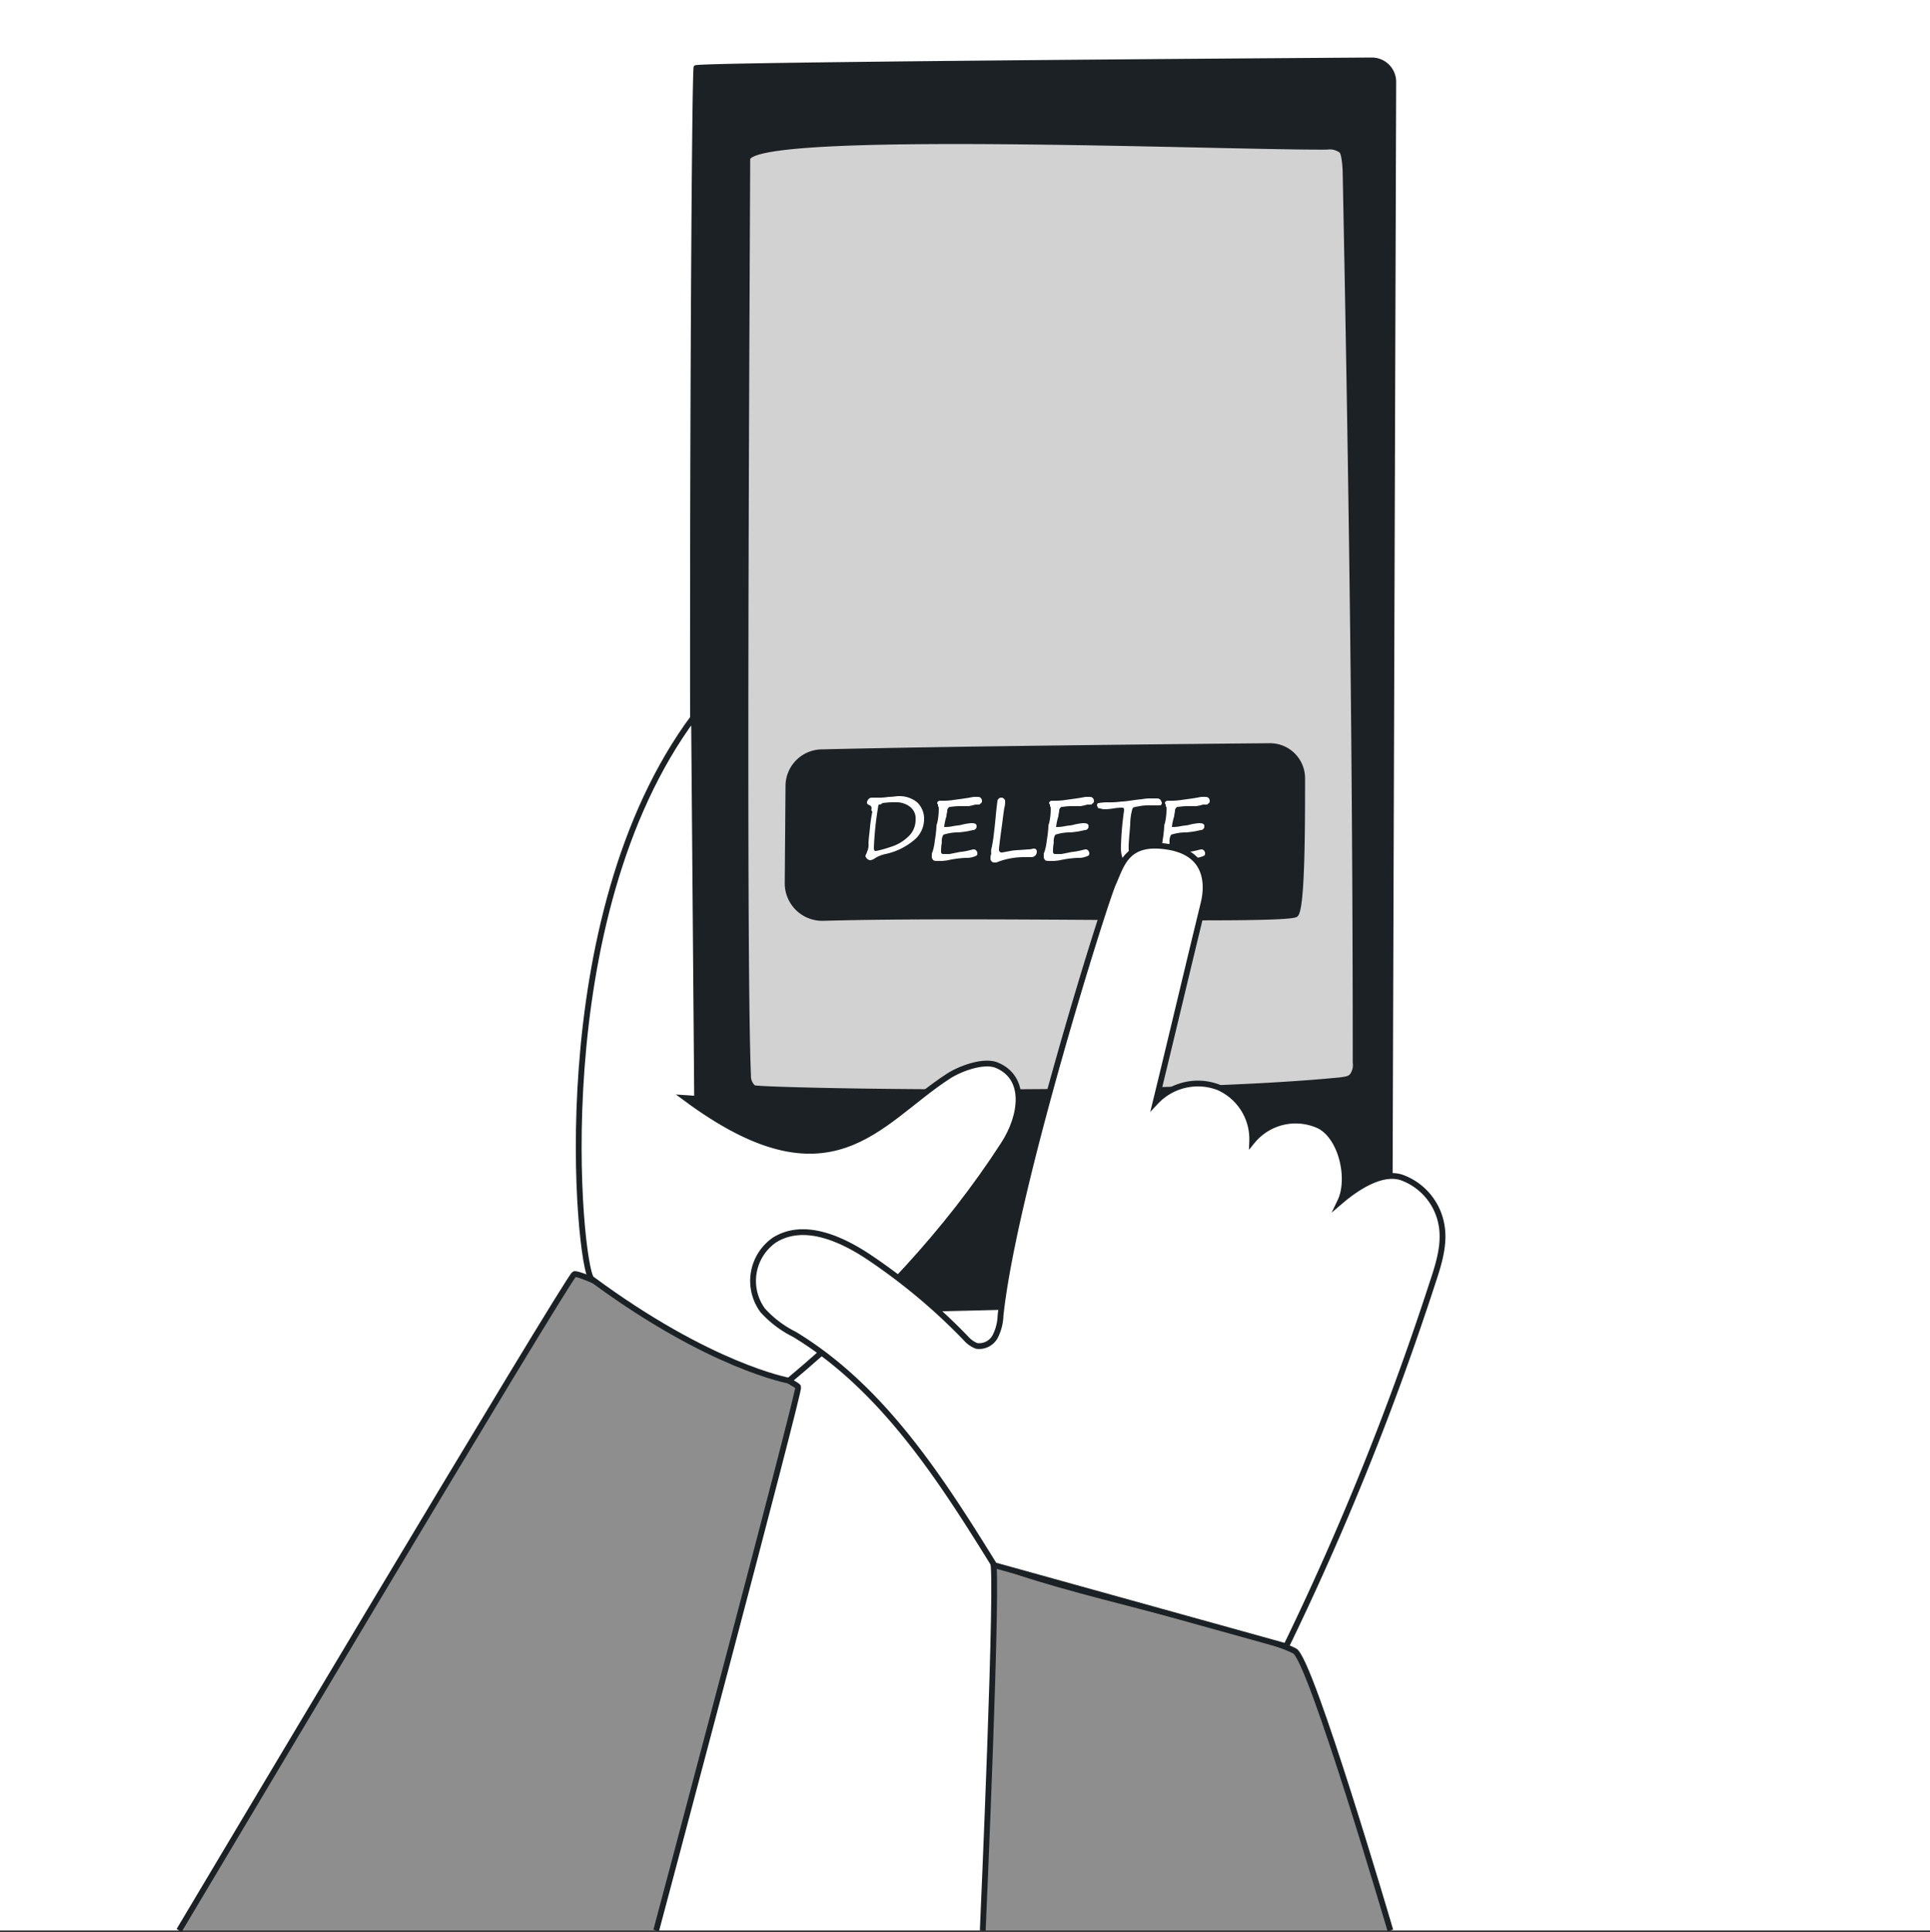 <svg id="original_mbile" data-name="original mbile" xmlns="http://www.w3.org/2000/svg" width="250" height="250.192" viewBox="0 0 250 250.192">
  <rect x="0" y="0" width="250" height="250.192" fill="#333333" stroke="none"/>
  <rect id="Rectangle_254" data-name="Rectangle 254" width="250" height="250" fill="#fff"/>
  <g id="Group_587" data-name="Group 587">
    <path id="Path_1541" data-name="Path 1541" d="M90.1,8.7c.4-.4,72.2-.9,87.6-1a2.9,2.9,0,0,1,2.9,2.9l-.5,154.3a3.058,3.058,0,0,1-2.9,3c-14.3.5-77.6,2.7-84.1,1.7a3.081,3.081,0,0,1-2-.9,4.284,4.284,0,0,1-.5-1.6C89.1,151.4,89.7,9.2,90.1,8.7Z" fill="#1c2125" stroke="#1c2125" stroke-miterlimit="10" stroke-width="0.5"/>
    <path id="Path_1542" data-name="Path 1542" d="M96.9,139.3a1.99,1.99,0,0,0,.7,1.6c.5.4,51.4,1.4,76-1,.6-.1,1.2-.1,1.6-.6a2.414,2.414,0,0,0,.4-1.7c0-39.4-.5-74.6-1.3-115.1,0-.6-.1-2.6-.5-3a2.506,2.506,0,0,0-1.9-.5c-13.3.1-75-2.5-75.1,1.6C96.8,25.6,96.2,123.6,96.9,139.3Z" fill="#d3d2d2" stroke="#1c2125" stroke-miterlimit="10" stroke-width="0.75"/>
    <path id="Path_1549" data-name="Path 1549" d="M101.9,114.4a4.61,4.61,0,0,0,4.7,4.6c21.1-.6,60.1.5,61.3-.5.9-.8.9-11.5.9-17.7a4.29,4.29,0,0,0-4.4-4.3c-11.3.1-41.8.4-58.1.8a4.508,4.508,0,0,0-4.3,4.5Z" fill="#1c2125" stroke="#1c2125" stroke-miterlimit="10" stroke-width="0.5"/>
    <g id="Group_586" data-name="Group 586">
      <path id="Path_1550" data-name="Path 1550" d="M112.9,104.6c0-.1-.1-.2-.2-.3-.3-.1-.4-.2-.4-.4a.758.758,0,0,1,.2-.4.52.52,0,0,1,.4-.2h.8a7.6,7.6,0,0,0,1.4-.1c.6,0,1-.1,1.3-.1a3.649,3.649,0,0,1,2.4.8,2.94,2.94,0,0,1,.9,2.2,3.5,3.5,0,0,1-1.3,2.7,8.543,8.543,0,0,1-3.7,1.8,4.351,4.351,0,0,0-1.3.5,1.329,1.329,0,0,1-.7.3.758.758,0,0,1-.4-.2,1.438,1.438,0,0,1-.2-.3.774.774,0,0,1,.1-.3c.1-.2.1-.3.2-.5a2.22,2.22,0,0,0,.1-.9c0-.4.1-1.1.2-2.1a17.776,17.776,0,0,1,.3-2C112.8,105,112.9,104.7,112.9,104.6Zm.9-.4a41.593,41.593,0,0,0-.6,5.5.749.749,0,0,0,.1.5h.2a13.728,13.728,0,0,0,1.8-.5,5.657,5.657,0,0,0,2.4-1.4,2.94,2.94,0,0,0,.9-2.2,1.865,1.865,0,0,0-.7-1.6,2.883,2.883,0,0,0-1.9-.6,10.9,10.9,0,0,0-1.7.1A.551.551,0,0,1,113.8,104.2Z" fill="#fff"/>
      <path id="Path_1551" data-name="Path 1551" d="M126.9,104.2h-.3a1.268,1.268,0,0,0-.6.1,4.331,4.331,0,0,0-.5.1h-1.2c-.7,0-1.1.1-1.3.1a.55.55,0,0,0-.3.5c0,.2-.1.4-.1.7a6.964,6.964,0,0,0-.3,1.4h.1a4.592,4.592,0,0,0,1-.1c.5-.1.9-.1,1.2-.2a7.385,7.385,0,0,1,1.2-.2c.5,0,.7.1.7.4a.472.472,0,0,1-.5.5,10.5,10.5,0,0,1-1.9.3,5.945,5.945,0,0,0-1.9.3,1.6,1.6,0,0,0-.2,1,5.94,5.94,0,0,0-.1,1.1v.1a.265.265,0,0,0,.3.3h.8l1-.2c.4-.1.8-.1,1.2-.2.5-.1.8-.2.9-.2a.367.367,0,0,1,.3.1.52.52,0,0,1,.2.4.367.367,0,0,1-.1.3,2.9,2.9,0,0,1-1.4.3,13.062,13.062,0,0,0-2.3.3,5.384,5.384,0,0,1-1.1.1c-.4,0-.7,0-.8-.1a.588.588,0,0,1-.2-.5v-.2h0a.756.756,0,0,1,.1-.4,7.516,7.516,0,0,0,.3-1.5,14.931,14.931,0,0,0,.2-1.7,1.087,1.087,0,0,1,.1-.5,8.284,8.284,0,0,0,.2-2,.31.31,0,0,0-.1-.2v-.1c0-.1,0-.2-.1-.2V104c0-.1,0-.1.1-.2a.367.367,0,0,1,.3-.1h.5a8.33,8.33,0,0,0,1.2-.1c.7-.1,1.6-.2,2.6-.4h.3c.3,0,.5,0,.6.1a.52.52,0,0,1,.2.4.367.367,0,0,1-.1.3C127,104.1,126.9,104.1,126.9,104.2Z" fill="#fff"/>
      <path id="Path_1552" data-name="Path 1552" d="M128.5,109.6c0-.1.1-.5.2-1.3s.2-1.7.3-2.8.2-1.7.2-1.8.1-.2.2-.3.2-.1.4-.1c.1,0,.2.1.3.2a.367.367,0,0,1,.1.3,2.814,2.814,0,0,1-.1.8c-.1.5-.2,1.5-.4,2.9-.2,1.5-.3,2.3-.3,2.5a.367.367,0,0,0,.1.3.349.349,0,0,0,.2.1c.2,0,.6-.1,1.2-.2.4-.1,1.1-.1,2.2-.2a1.952,1.952,0,0,0,.7-.1h.1a.354.354,0,0,1,.4.4.684.684,0,0,1-.7.7h-.9a9.737,9.737,0,0,0-3.4.6.9.9,0,0,1-.5.1.52.52,0,0,1-.4-.2.6.6,0,0,1-.1-.4,1.087,1.087,0,0,1,.1-.5A2.244,2.244,0,0,1,128.5,109.6Z" fill="#fff"/>
      <path id="Path_1553" data-name="Path 1553" d="M141.4,104.2h-.3a1.268,1.268,0,0,0-.6.1,4.332,4.332,0,0,0-.5.1h-1.2c-.7,0-1.1.1-1.3.1a.55.55,0,0,0-.3.5c0,.2-.1.4-.1.7a6.964,6.964,0,0,0-.3,1.4h.1a4.592,4.592,0,0,0,1-.1c.5-.1.9-.1,1.2-.2a7.385,7.385,0,0,1,1.2-.2c.5,0,.7.1.7.4a.472.472,0,0,1-.5.5,10.5,10.5,0,0,1-1.9.3,5.944,5.944,0,0,0-1.9.3,1.6,1.6,0,0,0-.2,1,5.939,5.939,0,0,0-.1,1.1v.1a.265.265,0,0,0,.3.3h.8l1-.2c.4-.1.8-.1,1.2-.2.5-.1.8-.2.9-.2a.367.367,0,0,1,.3.1.52.52,0,0,1,.2.4.367.367,0,0,1-.1.3,2.9,2.9,0,0,1-1.4.3,13.062,13.062,0,0,0-2.3.3,5.384,5.384,0,0,1-1.1.1c-.4,0-.7,0-.8-.1a.588.588,0,0,1-.2-.5v-.2h0a.756.756,0,0,1,.1-.4,7.515,7.515,0,0,0,.3-1.5,14.929,14.929,0,0,0,.2-1.7,1.087,1.087,0,0,1,.1-.5,8.284,8.284,0,0,0,.2-2,.31.31,0,0,0-.1-.2v-.1c0-.1,0-.2-.1-.2V104c0-.1,0-.1.1-.2a.367.367,0,0,1,.3-.1h.5a8.33,8.33,0,0,0,1.2-.1c.7-.1,1.6-.2,2.6-.4h.3c.3,0,.5,0,.6.1a.52.52,0,0,1,.2.4.367.367,0,0,1-.1.3C141.5,104.1,141.4,104.1,141.4,104.2Z" fill="#fff"/>
      <path id="Path_1554" data-name="Path 1554" d="M142.2,104.6c0-.1-.1-.2-.1-.3,0-.2.1-.3.2-.3a7.967,7.967,0,0,1,1.1-.1,10.889,10.889,0,0,0,1.9-.1c.6,0,1.5-.2,2.6-.3a6.151,6.151,0,0,1,1.3-.1h.6c.2,0,.3,0,.4.1.1,0,.1.1.2.2a.349.349,0,0,0,.1.2c0,.3-.1.4-.3.4h-1.3a6.151,6.151,0,0,0-1.3.1c-.5.1-.8.1-.9.3a7.325,7.325,0,0,0-.3,2.1c-.1,1.3-.2,2.2-.2,2.9a3.751,3.751,0,0,0,.1,1v.1c0,.2,0,.3-.1.4s-.2.2-.3.2c-.2,0-.3-.1-.5-.3a3.962,3.962,0,0,1-.2-1.5,39.542,39.542,0,0,1,.4-4.6v-.2a.215.215,0,0,0-.2-.2,6.822,6.822,0,0,0-1.2.1,7.174,7.174,0,0,1-1.3.1C142.6,104.7,142.3,104.7,142.2,104.6Z" fill="#fff"/>
      <path id="Path_1555" data-name="Path 1555" d="M156.4,104.2h-.3a1.268,1.268,0,0,0-.6.1,4.332,4.332,0,0,0-.5.1h-1.2c-.7,0-1.1.1-1.3.1a.55.55,0,0,0-.3.5c0,.2-.1.4-.1.7a6.964,6.964,0,0,0-.3,1.4h.1a4.592,4.592,0,0,0,1-.1c.5-.1.9-.1,1.2-.2a7.385,7.385,0,0,1,1.2-.2c.5,0,.7.1.7.4a.472.472,0,0,1-.5.5,10.5,10.5,0,0,1-1.9.3,5.944,5.944,0,0,0-1.9.3,1.6,1.6,0,0,0-.2,1,5.939,5.939,0,0,0-.1,1.1v.1a.265.265,0,0,0,.3.3h.8l1-.2c.4-.1.8-.1,1.2-.2.5-.1.8-.2.9-.2a.367.367,0,0,1,.3.1.52.52,0,0,1,.2.4.367.367,0,0,1-.1.3,2.9,2.9,0,0,1-1.4.3,13.062,13.062,0,0,0-2.3.3,5.384,5.384,0,0,1-1.1.1c-.4,0-.7,0-.8-.1a.588.588,0,0,1-.2-.5v-.2h0a.756.756,0,0,1,.1-.4,7.515,7.515,0,0,0,.3-1.5,14.929,14.929,0,0,0,.2-1.7,1.087,1.087,0,0,1,.1-.5,8.284,8.284,0,0,0,.2-2,.31.31,0,0,0-.1-.2v-.1c0-.1,0-.2-.1-.2V104c0-.1,0-.1.1-.2a.367.367,0,0,1,.3-.1h.5a8.33,8.33,0,0,0,1.2-.1c.7-.1,1.6-.2,2.6-.4h.3c.3,0,.5,0,.6.1a.52.52,0,0,1,.2.4.367.367,0,0,1-.1.3C156.5,104.1,156.4,104.1,156.4,104.2Z" fill="#fff"/>
    </g>
    <path id="Path_1557" data-name="Path 1557" d="M23.2,250s50.5-84.8,51.2-85c1.5-.4,28.6,13.9,29,14.6.2.6-18.4,70.4-18.4,70.4" fill="#8e8e8e" stroke="#1c2125" stroke-miterlimit="10" stroke-width="0.75"/>
    <path id="Path_1558" data-name="Path 1558" d="M127.3,250s2.1-47.4,1.3-47.7c7.6,3.5,33.6,8.7,39.1,11.5,2.1,1.1,12.4,36.2,12.4,36.2" fill="#8e8e8e" stroke="#1c2125" stroke-miterlimit="10" stroke-width="0.75"/>
    <path id="Path_1559" data-name="Path 1559" d="M88.8,142.2c18.9,14,24.9,3.1,34-2.8,1.5-1,4.5-2.1,6.2-1.5,4.1,1.6,3.4,6.6,1,10.3-7.3,11.3-16.8,21.4-27.8,30.6,0,0-10.2-1.8-25.6-13.2C75,163.9,70.4,119,89.9,92.8l.4,49.5Z" fill="#fff" stroke="#1c2125" stroke-miterlimit="10" stroke-width="0.75"/>
    <path id="Path_1560" data-name="Path 1560" d="M166.6,213.2a369.284,369.284,0,0,0,19-47.2c.8-2.4,1.6-5,1.1-7.5a7.992,7.992,0,0,0-5.1-6c-2.6-.9-5.9,1.3-8,3.1,1.4-2.9.2-8.3-2.7-9.8a7.248,7.248,0,0,0-8.7,2,7.316,7.316,0,0,0-4.4-7,7.473,7.473,0,0,0-8.1,1.9c2.1-8.6,4.1-17.1,6.2-25.7.4-1.6,1.1-6.3-4.4-7.3-5.6-1-6.2,2.3-7.3,4.7s-12.9,39.9-14.6,56a6.367,6.367,0,0,1-.7,2.7,2.356,2.356,0,0,1-2.4,1.2,3.587,3.587,0,0,1-1.4-1,76.839,76.839,0,0,0-12.4-10.4c-3.7-2.5-8.6-4.7-12.4-2.3a6.446,6.446,0,0,0-1.5,9.1,13.879,13.879,0,0,0,4.1,3.1c11.4,6.9,18.9,18.6,25.9,29.9Z" fill="#fff" stroke="#1c2125" stroke-miterlimit="10" stroke-width="0.75"/>
  </g>
</svg>
